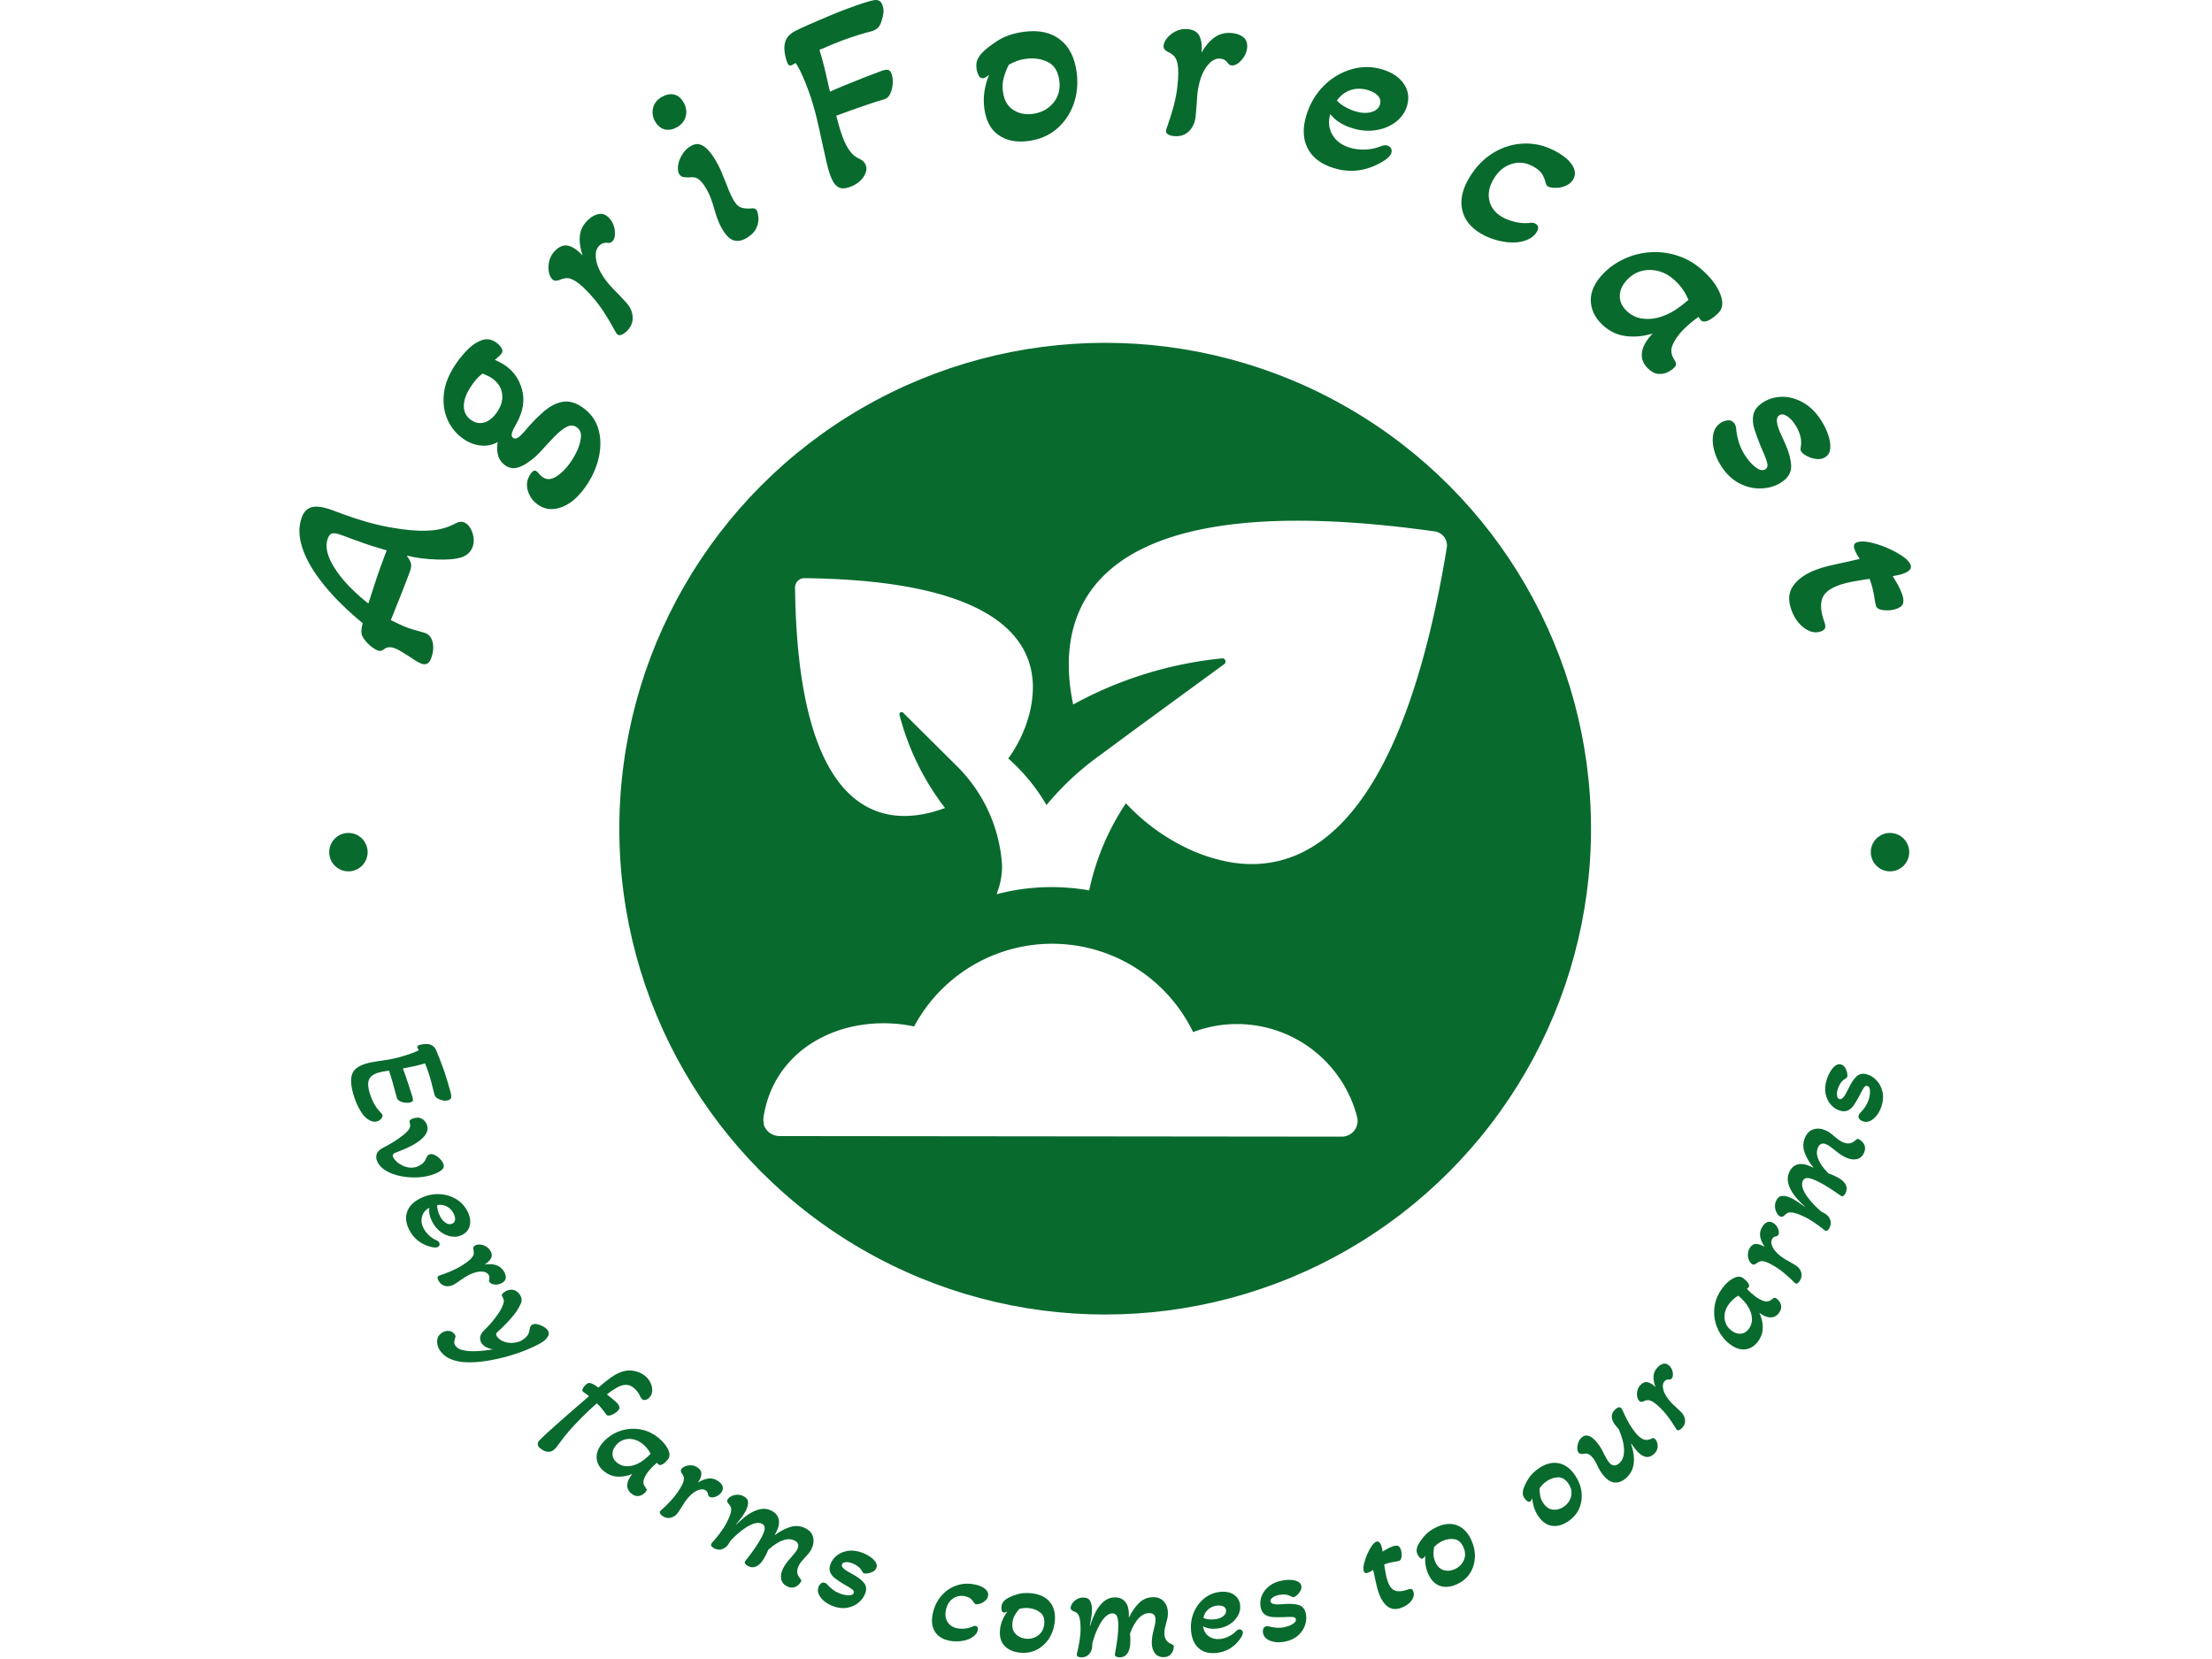 <svg xmlns="http://www.w3.org/2000/svg" version="1.1" xmlns:xlink="http://www.w3.org/1999/xlink" xmlns:svgjs="http://svgjs.dev/svgjs" width="2000" height="1500" viewBox="0 0 2000 1500"><rect width="2000" height="1500" fill="#ffffff"></rect><g transform="matrix(0.75,0,0,0.75,249.25,-0.749)"><svg viewBox="0 0 280 280" data-background-color="#ffffff" preserveAspectRatio="xMidYMid meet" height="2000" width="2000" xmlns="http://www.w3.org/2000/svg" xmlns:xlink="http://www.w3.org/1999/xlink"><g id="tight-bounds" transform="matrix(1,0,0,1,0.14,0.14)"><svg viewBox="0 0 279.72 279.72" height="279.72" width="279.72"><g><svg viewBox="0 0 279.72 279.72" height="279.72" width="279.72"><g><svg viewBox="0 0 279.72 279.72" height="279.72" width="279.72"><g id="textblocktransform"><svg viewBox="0 0 279.72 279.72" height="279.72" width="279.72" id="textblock"><g><svg viewBox="0 0 279.72 279.72" height="279.72" width="279.72"><g transform="matrix(1,0,0,1,57.447,57.447)"><svg viewBox="0 0 164.827 164.827" height="164.827" width="164.827"><g id="icon-0"><circle r="82" cx="82.413" cy="82.413" fill="#096a2e" data-fill-palette-color="accent"></circle><svg xmlns="http://www.w3.org/2000/svg" data-name="Layer 1" viewBox="1.969 6.727 96.054 86.543" x="24.724" y="24.724" height="115.379" width="115.379" class="icon-xg-0" data-fill-palette-color="quaternary" id="xg-0"><path d="M98 10.51C91.58 49.44 78.4 56.37 67.88 54.76a23.62 23.62 0 0 1-6.74-2.19 28.59 28.59 0 0 1-8.23-6.14 35 35 0 0 0-5.16 12.24c-0.43-0.08-0.86-0.15-1.3-0.2a30.35 30.35 0 0 0-3.93-0.26 29.92 29.92 0 0 0-7.77 1c0.07-0.2 0.13-0.41 0.2-0.61A10 10 0 0 0 35.5 55a21.52 21.52 0 0 0-6.42-13.87L21.6 33.7a0.3 0.3 0 0 0-0.51 0.21 0.32 0.32 0 0 0 0 0.08 36.35 36.35 0 0 0 6.4 13.1C20 49.9 6.82 49.94 6.42 16.11h0a1.31 1.31 0 0 1 1.32-1.31C34 15.1 39.84 23.07 39.84 30.14a15.68 15.68 0 0 1-0.76 4.65 18.8 18.8 0 0 1-2.7 5.35 26.41 26.41 0 0 1 5.37 6.54 39.67 39.67 0 0 1 6.46-6.22l6.2-4.58h0l12.31-9a0.45 0.45 0 0 0-0.19-0.81h-0.12A54.72 54.72 0 0 0 45.5 32.55C43 20.69 45.94 1.14 96.36 8.24h0A2 2 0 0 1 98 10.51Zm-96 81A2.34 2.34 0 0 0 4.3 93.19l78.93 0.08h0a2.22 2.22 0 0 0 2.17-2.75A17.43 17.43 0 0 0 70.8 77.6a17.63 17.63 0 0 0-2.28-0.15 17.36 17.36 0 0 0-6.17 1.13 22 22 0 0 0-39.2-0.79c-0.48-0.1-1-0.2-1.45-0.26a21.82 21.82 0 0 0-2.84-0.19C10.58 77.34 3.3 82.17 2 90.48A2.36 2.36 0 0 0 2.06 91.51Z" fill="#ffffff" data-fill-palette-color="quaternary"></path></svg></g></svg></g><g id="text-0"><path d="M33.094 92.315v0c-0.311 0.84-0.933 1.422-1.868 1.744-0.939 0.314-2.34 0.439-4.204 0.374v0c-0.915-0.03-1.792-0.101-2.632-0.213-0.842-0.106-1.646-0.256-2.412-0.451v0c0.411 0.556 0.652 1.009 0.721 1.358 0.076 0.351 0.012 0.802-0.191 1.35v0c-0.492 1.331-1.035 2.739-1.628 4.225-0.6 1.483-1.129 2.804-1.587 3.964v0c0.472 0.233 0.953 0.463 1.443 0.687 0.487 0.232 0.977 0.438 1.468 0.62v0c0.433 0.16 0.874 0.298 1.324 0.412 0.454 0.124 0.889 0.248 1.305 0.373v0c0.794 0.198 1.296 0.725 1.509 1.583 0.208 0.848 0.126 1.776-0.248 2.784v0c-0.323 0.872-0.865 1.168-1.627 0.886v0c-0.459-0.17-1.108-0.549-1.948-1.139v0c-0.577-0.367-1.072-0.676-1.487-0.925-0.421-0.251-0.768-0.427-1.04-0.527v0c-0.763-0.282-1.366-0.24-1.809 0.124v0c-0.354 0.302-0.709 0.388-1.064 0.257v0c-0.33-0.122-0.696-0.342-1.1-0.661-0.41-0.321-0.767-0.677-1.071-1.068-0.303-0.391-0.495-0.727-0.575-1.006v0c-0.041-0.228-0.051-0.497-0.033-0.805 0.016-0.302 0.087-0.662 0.212-1.079v0c-2.658-2.188-4.851-4.354-6.578-6.498-1.729-2.138-2.924-4.181-3.584-6.13-0.656-1.94-0.698-3.685-0.125-5.236v0c0.354-0.956 0.93-1.533 1.73-1.729 0.802-0.203 1.95-0.028 3.443 0.524v0l1.842 0.681c2.753 1.018 5.361 1.751 7.825 2.199 2.464 0.448 4.528 0.638 6.191 0.571v0c1.745-0.031 3.302-0.399 4.673-1.104v0c0.397-0.22 0.717-0.348 0.957-0.385 0.247-0.033 0.481-0.009 0.701 0.072v0c0.407 0.151 0.756 0.459 1.046 0.927 0.292 0.461 0.484 0.987 0.573 1.578 0.09 0.592 0.039 1.146-0.152 1.663zM15.503 101.865v0c0.434-1.353 0.818-2.54 1.152-3.563 0.334-1.022 0.626-1.873 0.877-2.552v0l1.058-2.859c-0.782-0.23-1.604-0.479-2.468-0.747-0.854-0.272-1.747-0.58-2.677-0.924v0l-2.366-0.875c-0.788-0.292-1.344-0.398-1.667-0.319-0.325 0.085-0.579 0.374-0.76 0.865v0c-0.492 1.331-0.112 2.985 1.14 4.961 1.244 1.98 3.147 3.985 5.711 6.013z" fill="#096a2e" data-fill-palette-color="primary"></path><path d="M52.162 82.144v0c-1.25 1.783-2.612 2.94-4.087 3.471-1.465 0.53-2.782 0.385-3.949-0.433v0c-0.858-0.601-1.431-1.403-1.721-2.406-0.284-0.999-0.118-1.938 0.498-2.818v0c0.348-0.496 0.663-0.646 0.946-0.448v0c0.169 0.119 0.337 0.282 0.501 0.49 0.175 0.207 0.369 0.385 0.584 0.536v0c0.666 0.467 1.426 0.432 2.282-0.104 0.855-0.536 1.657-1.337 2.405-2.404v0c0.467-0.666 0.871-1.392 1.212-2.18 0.336-0.791 0.521-1.524 0.556-2.197 0.025-0.672-0.21-1.182-0.707-1.531v0c-0.547-0.384-1.145-0.395-1.794-0.033-0.643 0.365-1.322 0.92-2.037 1.664-0.711 0.738-1.425 1.504-2.142 2.298-0.716 0.794-1.408 1.415-2.076 1.864v0c-0.815 0.598-1.544 0.954-2.187 1.067-0.647 0.119-1.269-0.032-1.867-0.451v0c-1.117-0.783-1.534-2.085-1.251-3.905v0c-0.95 0.503-1.931 0.691-2.943 0.562-1.01-0.119-1.97-0.497-2.878-1.134v0c-1.162-0.815-2.04-1.885-2.634-3.21-0.598-1.32-0.803-2.809-0.615-4.47 0.188-1.66 0.915-3.393 2.18-5.199v0c0.566-0.807 1.215-1.571 1.949-2.294 0.743-0.724 1.519-1.219 2.328-1.485 0.803-0.27 1.597-0.13 2.381 0.42v0c0.288 0.202 0.562 0.482 0.824 0.842 0.261 0.36 0.275 0.706 0.041 1.039v0c-0.103 0.147-0.268 0.317-0.496 0.51-0.223 0.197-0.426 0.374-0.612 0.531v0c0.278 0.119 0.57 0.261 0.876 0.424 0.315 0.162 0.625 0.35 0.93 0.564v0c1.405 0.985 2.337 2.349 2.798 4.094 0.464 1.739 0.16 3.6-0.911 5.584v0c-0.416 0.701-0.683 1.25-0.801 1.647-0.124 0.393-0.053 0.682 0.212 0.868v0c0.237 0.166 0.51 0.143 0.819-0.07 0.309-0.213 0.644-0.529 1.005-0.948v0c1.135-1.367 2.238-2.508 3.309-3.424 1.065-0.919 2.133-1.471 3.204-1.654 1.075-0.189 2.193 0.124 3.355 0.939v0c1.354 0.949 2.246 2.168 2.676 3.655 0.43 1.488 0.451 3.089 0.065 4.804-0.386 1.715-1.129 3.357-2.228 4.925zM37.176 69.62v0c0.767-1.095 1.067-2.159 0.9-3.193-0.157-1.036-0.713-1.888-1.666-2.557v0c-0.26-0.182-0.542-0.342-0.849-0.481-0.308-0.149-0.573-0.263-0.795-0.343v0c-0.383 0.295-0.72 0.606-1.008 0.934-0.283 0.332-0.541 0.664-0.774 0.997v0c-0.886 1.264-1.341 2.417-1.366 3.461-0.024 1.043 0.381 1.857 1.216 2.442v0c0.733 0.514 1.485 0.654 2.255 0.42 0.774-0.24 1.47-0.8 2.087-1.68z" fill="#096a2e" data-fill-palette-color="primary"></path><path d="M59.034 55.978v0c-0.346 0.316-0.674 0.508-0.984 0.577-0.31 0.069-0.56-0.067-0.75-0.407v0c-0.607-1.135-1.263-2.252-1.969-3.353-0.71-1.105-1.467-2.098-2.271-2.978v0c-1.036-1.135-1.864-1.899-2.485-2.294-0.616-0.399-1.136-0.591-1.561-0.576-0.42 0.01-0.849 0.117-1.287 0.322v0c-0.213 0.073-0.427 0.11-0.642 0.11-0.215 0-0.41-0.097-0.587-0.29v0c-0.274-0.3-0.461-0.74-0.561-1.321-0.091-0.58-0.045-1.199 0.136-1.859 0.181-0.66 0.552-1.245 1.111-1.756v0c0.728-0.664 1.466-0.877 2.217-0.638 0.75 0.239 1.499 0.768 2.246 1.588v0c-0.403-1.208-0.55-2.325-0.44-3.349 0.11-1.024 0.593-1.926 1.448-2.707v0c0.58-0.53 1.182-0.841 1.806-0.934 0.619-0.099 1.193 0.142 1.722 0.722v0c0.53 0.58 0.836 1.294 0.92 2.142 0.083 0.848-0.068 1.448-0.456 1.8v0c-0.061 0.056-0.146 0.11-0.256 0.164-0.105 0.059-0.23 0.075-0.375 0.049v0c-0.586-0.09-1.083 0.051-1.49 0.422v0c-0.626 0.571-0.801 1.478-0.526 2.72 0.27 1.246 1.04 2.605 2.309 4.077v0c0.513 0.521 1.027 1.054 1.543 1.599 0.521 0.55 0.898 0.953 1.131 1.208v0c0.725 0.794 1.103 1.647 1.134 2.561 0.026 0.918-0.334 1.719-1.083 2.401z" fill="#096a2e" data-fill-palette-color="primary"></path><path d="M67.663 21.438v0c-0.704 0.408-1.388 0.549-2.053 0.421-0.663-0.137-1.218-0.562-1.665-1.275v0c-0.452-0.774-0.585-1.556-0.398-2.348 0.19-0.786 0.675-1.407 1.455-1.863v0c0.731-0.417 1.423-0.558 2.076-0.423 0.648 0.139 1.185 0.574 1.612 1.307v0c0.438 0.75 0.573 1.511 0.406 2.283-0.167 0.771-0.645 1.404-1.433 1.898zM79.421 40.121v0c-0.736 0.461-1.44 0.622-2.113 0.483-0.671-0.149-1.313-0.714-1.928-1.695v0c-0.355-0.566-0.647-1.156-0.876-1.768-0.235-0.609-0.438-1.218-0.608-1.827v0c-0.171-0.649-0.378-1.292-0.622-1.927-0.244-0.636-0.565-1.272-0.964-1.908v0c-0.278-0.444-0.605-0.829-0.98-1.155-0.379-0.332-0.84-0.465-1.385-0.4v0c-0.421 0.028-0.807 0.022-1.158-0.018-0.347-0.035-0.614-0.201-0.801-0.499v0c-0.216-0.344-0.289-0.811-0.218-1.4 0.072-0.598 0.286-1.204 0.642-1.817 0.346-0.615 0.802-1.1 1.368-1.455v0c0.613-0.384 1.163-0.505 1.651-0.364 0.481 0.145 0.925 0.432 1.332 0.861 0.407 0.428 0.773 0.902 1.098 1.422v0c0.494 0.788 0.914 1.594 1.26 2.418 0.349 0.83 0.662 1.602 0.938 2.315v0c0.193 0.529 0.391 1.007 0.593 1.433 0.193 0.424 0.397 0.808 0.613 1.153v0c0.384 0.613 0.822 0.981 1.314 1.104 0.486 0.126 1.084 0.154 1.795 0.082v0c0.299-0.016 0.525 0.098 0.679 0.343v0c0.124 0.199 0.219 0.57 0.284 1.115 0.061 0.539-0.04 1.131-0.302 1.775-0.263 0.644-0.8 1.221-1.612 1.729z" fill="#096a2e" data-fill-palette-color="primary"></path><path d="M96.688 31.598v0c-0.324 0.118-0.677 0.184-1.061 0.199-0.383 0.015-0.766-0.139-1.147-0.462-0.375-0.325-0.717-0.912-1.026-1.76v0c-0.198-0.544-0.407-1.278-0.626-2.203-0.213-0.927-0.48-2.135-0.803-3.623v0c-0.192-0.949-0.475-2.21-0.849-3.782-0.37-1.581-0.859-3.203-1.465-4.868v0c-0.269-0.738-0.584-1.514-0.946-2.328-0.354-0.81-0.735-1.525-1.145-2.145v0c-0.302 0.198-0.534 0.326-0.695 0.385v0c-0.168 0.061-0.308 0.061-0.419-0.002-0.12-0.066-0.229-0.236-0.328-0.507v0c-0.2-0.55-0.34-1.126-0.42-1.728-0.08-0.602-0.053-1.143 0.08-1.624v0c0.133-0.481 0.354-0.87 0.664-1.166 0.308-0.303 0.656-0.554 1.045-0.754v0c0.656-0.334 1.496-0.724 2.521-1.171 1.023-0.453 2.104-0.917 3.244-1.391 1.138-0.48 2.182-0.894 3.134-1.24v0c1.282-0.467 2.235-0.799 2.86-0.997 0.627-0.192 1.115-0.322 1.464-0.391v0c0.746-0.147 1.238 0.107 1.475 0.761v0c0.17 0.466 0.234 0.916 0.194 1.348-0.049 0.429-0.141 0.84-0.276 1.234v0c-0.14 0.542-0.348 0.966-0.626 1.272-0.273 0.297-0.691 0.519-1.253 0.666v0c-0.487 0.111-1.139 0.294-1.957 0.547-0.826 0.249-1.757 0.563-2.792 0.94v0c-0.434 0.158-1.001 0.383-1.701 0.675-0.696 0.283-1.43 0.594-2.201 0.933v0c0.307 0.944 0.608 2.033 0.904 3.268 0.295 1.234 0.586 2.496 0.872 3.785v0c0.717-0.327 1.586-0.699 2.608-1.115 1.022-0.416 2.07-0.838 3.146-1.267 1.085-0.424 2.051-0.791 2.9-1.1v0c0.486-0.177 0.861-0.244 1.125-0.201 0.265 0.043 0.472 0.268 0.62 0.676v0c0.17 0.466 0.235 1.007 0.195 1.623-0.04 0.616-0.175 1.182-0.404 1.698-0.23 0.516-0.554 0.836-0.971 0.959v0c-0.701 0.189-1.678 0.497-2.93 0.924-1.246 0.424-2.552 0.885-3.918 1.383v0l-1.311 0.477c0.167 0.621 0.335 1.231 0.502 1.83 0.176 0.603 0.353 1.151 0.532 1.643v0c0.347 0.952 0.749 1.755 1.207 2.409 0.449 0.65 1.04 1.135 1.773 1.455v0c0.486 0.226 0.813 0.573 0.983 1.039v0c0.217 0.596 0.075 1.263-0.425 2.003-0.507 0.742-1.291 1.306-2.353 1.693z" fill="#096a2e" data-fill-palette-color="primary"></path><path d="M126.861 23.804v0c-1.988 0.259-3.65-0.073-4.987-0.996-1.336-0.923-2.142-2.437-2.417-4.541v0c-0.127-0.977-0.115-1.944 0.038-2.903 0.153-0.958 0.409-1.87 0.769-2.737v0c-0.426 0.354-0.752 0.546-0.978 0.576v0c-0.348 0.045-0.613-0.118-0.793-0.491-0.181-0.372-0.295-0.747-0.345-1.122v0c-0.086-0.663-0.018-1.207 0.204-1.632 0.222-0.425 0.451-0.754 0.685-0.985v0c0.54-0.599 1.416-1.29 2.627-2.073 1.217-0.791 2.731-1.305 4.541-1.541v0c2.473-0.323 4.486 0.116 6.039 1.317 1.546 1.202 2.482 3.043 2.806 5.523v0c0.251 1.927 0.076 3.728-0.525 5.404-0.602 1.67-1.557 3.059-2.864 4.168-1.301 1.108-2.901 1.786-4.8 2.033zM127.618 19.224v0c1.442-0.188 2.598-0.801 3.47-1.839 0.88-1.032 1.222-2.296 1.027-3.792v0c-0.203-1.558-0.854-2.602-1.951-3.133-1.091-0.532-2.299-0.711-3.624-0.538v0c-0.608 0.079-1.147 0.209-1.617 0.388-0.477 0.18-0.919 0.384-1.328 0.611v0c-0.327 0.633-0.601 1.329-0.822 2.087-0.228 0.759-0.285 1.573-0.171 2.441v0c0.187 1.435 0.763 2.464 1.727 3.089 0.956 0.619 2.053 0.847 3.289 0.686z" fill="#096a2e" data-fill-palette-color="primary"></path><path d="M151.472 22.972v0c-0.466-0.047-0.829-0.162-1.087-0.347-0.258-0.185-0.324-0.462-0.197-0.83v0c0.439-1.209 0.833-2.444 1.18-3.704 0.348-1.267 0.582-2.493 0.701-3.68v0c0.153-1.529 0.169-2.656 0.047-3.381-0.114-0.725-0.319-1.24-0.614-1.547-0.288-0.306-0.654-0.554-1.099-0.743v0c-0.197-0.11-0.367-0.244-0.51-0.404-0.143-0.16-0.202-0.37-0.176-0.631v0c0.04-0.404 0.243-0.838 0.608-1.3 0.371-0.455 0.862-0.835 1.474-1.14 0.612-0.306 1.295-0.421 2.05-0.346v0c0.98 0.098 1.632 0.506 1.955 1.224 0.323 0.718 0.429 1.629 0.318 2.733v0c0.63-1.107 1.363-1.962 2.199-2.564 0.836-0.602 1.829-0.845 2.981-0.73v0c0.782 0.078 1.415 0.318 1.902 0.72 0.487 0.395 0.691 0.983 0.613 1.764v0c-0.078 0.782-0.405 1.486-0.98 2.115-0.575 0.628-1.123 0.916-1.645 0.863v0c-0.082-0.008-0.18-0.035-0.293-0.081-0.114-0.039-0.209-0.121-0.287-0.247v0c-0.324-0.496-0.761-0.772-1.309-0.826v0c-0.843-0.084-1.635 0.39-2.375 1.424-0.747 1.033-1.245 2.514-1.494 4.441v0c-0.045 0.729-0.098 1.468-0.159 2.217-0.062 0.755-0.11 1.305-0.144 1.648v0c-0.107 1.069-0.49 1.921-1.149 2.554-0.666 0.633-1.502 0.899-2.51 0.798z" fill="#096a2e" data-fill-palette-color="primary"></path><path d="M178.395 28.355v0c-2.106-0.653-3.561-1.764-4.366-3.333-0.803-1.576-0.87-3.443-0.201-5.602v0c0.61-1.968 1.595-3.624 2.957-4.969 1.353-1.341 2.908-2.262 4.665-2.764 1.752-0.51 3.5-0.495 5.245 0.046v0c1.665 0.516 2.87 1.34 3.615 2.472 0.741 1.124 0.901 2.364 0.481 3.72v0c-0.334 1.079-0.977 1.977-1.926 2.692-0.948 0.709-2.062 1.161-3.342 1.356-1.273 0.197-2.587 0.086-3.943-0.335v0c-1.665-0.516-2.908-1.312-3.728-2.388v0c-0.369 1.285-0.253 2.446 0.349 3.483 0.608 1.04 1.577 1.765 2.906 2.178v0c0.803 0.249 1.674 0.36 2.613 0.333 0.934-0.035 1.785-0.208 2.551-0.518v0c0.49-0.209 0.9-0.262 1.229-0.16v0c0.283 0.088 0.486 0.248 0.609 0.48 0.121 0.239 0.138 0.497 0.052 0.774v0c-0.188 0.605-0.963 1.245-2.326 1.919v0c-2.406 1.202-4.886 1.407-7.44 0.616zM182.055 18.778v0c0.994 0.308 1.887 0.358 2.681 0.149 0.802-0.213 1.301-0.636 1.496-1.268v0c0.165-0.533 0.069-1.014-0.289-1.442-0.351-0.426-0.915-0.76-1.691-1v0c-1.027-0.318-2.005-0.326-2.936-0.023-0.931 0.303-1.711 0.891-2.343 1.763v0c0.311 0.37 0.748 0.719 1.311 1.044 0.569 0.328 1.16 0.587 1.771 0.777z" fill="#096a2e" data-fill-palette-color="primary"></path><path d="M203.297 39.438v0c-1.754-1.027-2.812-2.362-3.175-4.005-0.369-1.646 0.003-3.42 1.117-5.322v0c1.101-1.879 2.486-3.323 4.156-4.333 1.67-1.01 3.455-1.529 5.356-1.557 1.901-0.028 3.74 0.478 5.518 1.52v0c1.201 0.704 2.035 1.46 2.503 2.269 0.465 0.815 0.491 1.574 0.081 2.275v0c-0.366 0.624-1.025 1.061-1.977 1.309v0c-0.358 0.094-0.774 0.129-1.248 0.107-0.471-0.028-0.807-0.101-1.009-0.22v0c-0.226-0.132-0.363-0.328-0.411-0.587v0c-0.086-0.426-0.258-0.882-0.516-1.369-0.252-0.483-0.741-0.937-1.466-1.362v0c-1.231-0.721-2.478-0.889-3.741-0.503-1.27 0.382-2.302 1.251-3.096 2.606v0c-0.717 1.225-0.947 2.42-0.688 3.586 0.263 1.16 0.971 2.078 2.124 2.754v0c0.6 0.352 1.32 0.63 2.159 0.833 0.835 0.21 1.648 0.275 2.438 0.194v0c0.42-0.089 0.781-0.045 1.084 0.133v0c0.499 0.293 0.566 0.751 0.2 1.375v0c-0.484 0.826-1.36 1.375-2.629 1.646v0c-0.968 0.207-2.075 0.19-3.322-0.054-1.253-0.247-2.405-0.679-3.458-1.295z" fill="#096a2e" data-fill-palette-color="primary"></path><path d="M223.704 54.74v0c-1.248-1.207-1.876-2.57-1.883-4.09-0.006-1.52 0.697-3.011 2.109-4.473v0c1.01-1.045 2.217-1.887 3.619-2.524 1.407-0.643 2.899-1.007 4.476-1.093 1.582-0.09 3.157 0.139 4.726 0.687 1.569 0.548 3.032 1.478 4.389 2.791v0c1.253 1.211 2.118 2.459 2.593 3.741 0.47 1.288 0.353 2.296-0.35 3.025v0c-0.182 0.188-0.439 0.414-0.771 0.678-0.337 0.259-0.628 0.452-0.874 0.578v0c-0.222 0.111-0.455 0.178-0.698 0.202-0.248 0.029-0.466-0.048-0.655-0.23v0c-0.084-0.081-0.212-0.267-0.382-0.556v0c-0.501 0.359-0.977 0.728-1.428 1.106-0.442 0.378-0.864 0.775-1.267 1.191v0c-0.766 0.793-1.33 1.614-1.69 2.462-0.351 0.849-0.242 1.688 0.328 2.516v0c0.145 0.227 0.234 0.437 0.267 0.632 0.037 0.189-0.076 0.42-0.339 0.692v0c-0.225 0.233-0.565 0.47-1.019 0.712-0.459 0.247-0.988 0.353-1.588 0.32-0.595-0.029-1.195-0.335-1.799-0.92v0c-0.813-0.785-1.15-1.691-1.011-2.716 0.139-1.016 0.742-2.076 1.81-3.181v0c-1.556 0.48-3.079 0.623-4.568 0.428-1.494-0.189-2.826-0.848-3.995-1.978zM227.853 52.455v0c0.837 0.809 1.827 1.258 2.968 1.345 1.142 0.097 2.272-0.08 3.39-0.533v0c0.716-0.275 1.424-0.65 2.122-1.125 0.698-0.475 1.352-0.983 1.962-1.524v0c-0.194-0.513-0.471-1.044-0.831-1.594-0.355-0.545-0.783-1.059-1.284-1.542v0c-1.273-1.231-2.687-1.869-4.242-1.916-1.545-0.047-2.864 0.495-3.956 1.624v0c-0.804 0.832-1.225 1.724-1.263 2.675-0.037 0.961 0.341 1.824 1.134 2.59z" fill="#096a2e" data-fill-palette-color="primary"></path><path d="M243.797 78.611v0c-0.577-0.907-0.979-1.839-1.205-2.798-0.228-0.949-0.256-1.826-0.082-2.631 0.177-0.799 0.609-1.417 1.294-1.853v0c0.372-0.237 0.78-0.366 1.224-0.387 0.446-0.031 0.802 0.163 1.069 0.581v0c0.141 0.221 0.228 0.492 0.261 0.814v0c0.037 0.597 0.169 1.305 0.396 2.125 0.233 0.815 0.59 1.601 1.072 2.356v0c0.548 0.86 1.154 1.544 1.82 2.051 0.662 0.501 1.214 0.611 1.656 0.33v0c0.343-0.218 0.428-0.624 0.255-1.216-0.173-0.592-0.548-1.534-1.125-2.825v0c-0.369-0.9-0.695-1.791-0.978-2.672-0.293-0.883-0.356-1.721-0.191-2.513 0.172-0.795 0.722-1.489 1.652-2.081v0c0.907-0.577 1.941-0.884 3.102-0.921 1.161-0.037 2.343 0.268 3.547 0.915 1.204 0.647 2.265 1.691 3.182 3.132v0c0.485 0.761 0.866 1.552 1.143 2.372 0.283 0.816 0.401 1.566 0.354 2.25-0.047 0.683-0.326 1.188-0.838 1.513v0c-0.442 0.281-0.942 0.387-1.5 0.318-0.568-0.071-1.096-0.233-1.584-0.486-0.491-0.259-0.822-0.522-0.992-0.79v0c-0.126-0.198-0.137-0.517-0.035-0.958v0c0.076-0.637 0.022-1.248-0.162-1.832-0.188-0.591-0.438-1.13-0.748-1.619v0c-0.466-0.732-0.954-1.255-1.464-1.567-0.509-0.313-0.936-0.36-1.278-0.142v0c-0.32 0.203-0.455 0.555-0.407 1.055 0.043 0.504 0.2 1.065 0.472 1.684 0.278 0.616 0.543 1.206 0.797 1.772v0c0.705 1.544 1.084 2.883 1.137 4.017 0.053 1.135-0.523 2.085-1.726 2.851v0c-0.93 0.592-2.021 0.919-3.272 0.98-1.255 0.056-2.491-0.224-3.706-0.837-1.22-0.62-2.266-1.616-3.14-2.988z" fill="#096a2e" data-fill-palette-color="primary"></path><path d="M255.689 102.973v0c-0.612-1.662-0.497-3.055 0.345-4.18 0.833-1.129 2.122-2.014 3.868-2.657v0c0.627-0.231 1.253-0.425 1.878-0.581 0.621-0.148 1.248-0.29 1.88-0.428v0c0.63-0.144 1.245-0.278 1.845-0.403 0.606-0.128 1.178-0.261 1.714-0.4v0c-0.38-0.514-0.675-1.055-0.884-1.624v0c-0.221-0.601-0.086-0.992 0.405-1.173v0c0.517-0.19 1.237-0.191 2.158-0.001 0.921 0.19 1.878 0.495 2.87 0.915 0.985 0.423 1.859 0.891 2.62 1.403 0.759 0.506 1.229 1.005 1.41 1.497v0c0.221 0.601-0.185 1.092-1.22 1.473v0c-0.272 0.1-0.558 0.18-0.859 0.239-0.299 0.066-0.61 0.129-0.933 0.189v0c0.3 0.477 0.59 0.965 0.869 1.464 0.273 0.502 0.5 0.998 0.681 1.49v0c0.231 0.627 0.301 1.148 0.211 1.563-0.094 0.424-0.454 0.751-1.081 0.981v0c-0.653 0.24-1.363 0.326-2.131 0.256-0.77-0.076-1.225-0.305-1.365-0.687v0c-0.029-0.078-0.066-0.218-0.111-0.422-0.043-0.197-0.087-0.445-0.131-0.745v0c-0.051-0.378-0.135-0.857-0.253-1.437-0.116-0.574-0.314-1.243-0.595-2.006v0c-0.916 0.124-1.844 0.275-2.785 0.453-0.943 0.171-1.767 0.386-2.472 0.645v0c-1.584 0.583-2.514 1.377-2.79 2.382-0.285 1.001-0.153 2.248 0.396 3.741v0c0.171 0.466 0.218 0.823 0.141 1.071-0.08 0.242-0.31 0.434-0.691 0.574v0c-0.899 0.331-1.832 0.149-2.8-0.544-0.967-0.694-1.698-1.71-2.19-3.048z" fill="#096a2e" data-fill-palette-color="primary"></path><path d="M8.896 143.823c0-1.791 1.452-3.243 3.242-3.243 1.791 0 3.243 1.452 3.243 3.243 0 1.791-1.452 3.243-3.243 3.242-1.791 0-3.243-1.452-3.242-3.242z" fill="#096a2e" data-fill-palette-color="primary"></path><path d="M269.079 143.823c0-1.791 1.452-3.243 3.243-3.243 1.791 0 3.243 1.452 3.243 3.243 0 1.791-1.452 3.243-3.243 3.242-1.791 0-3.243-1.452-3.243-3.242z" fill="#096a2e" data-fill-palette-color="primary"></path></g><g id="text-1"><path d="M13.015 184.841v0c-0.447-1.463-0.543-2.615-0.288-3.456 0.254-0.841 1.027-1.459 2.319-1.854v0c0.264-0.081 0.585-0.161 0.964-0.24 0.381-0.073 0.847-0.151 1.398-0.233v0c0.789-0.104 1.49-0.217 2.101-0.339 0.611-0.122 1.273-0.291 1.984-0.509v0c0.461-0.141 0.903-0.287 1.326-0.437 0.42-0.157 0.816-0.325 1.186-0.503v0c-0.117-0.217-0.187-0.364-0.211-0.444v0c-0.038-0.125-0.038-0.219 0.001-0.281 0.039-0.062 0.137-0.117 0.295-0.165v0c0.323-0.099 0.655-0.157 0.995-0.175 0.334-0.016 0.624 0.015 0.87 0.091v0c0.45 0.151 0.785 0.484 1.008 1v0c0.173 0.401 0.376 0.901 0.609 1.499 0.231 0.592 0.458 1.204 0.68 1.835 0.215 0.633 0.4 1.203 0.555 1.711v0c0.433 1.417 0.66 2.266 0.681 2.547v0c0.061 0.413-0.092 0.677-0.461 0.79v0c-0.468 0.143-0.942 0.111-1.423-0.095v0c-0.281-0.094-0.497-0.212-0.649-0.353-0.151-0.141-0.266-0.365-0.346-0.673v0c-0.161-0.693-0.313-1.295-0.454-1.806-0.135-0.513-0.234-0.872-0.297-1.076v0c-0.109-0.356-0.23-0.719-0.364-1.088-0.128-0.372-0.267-0.743-0.417-1.116v0c-0.534 0.163-1.117 0.316-1.751 0.459-0.627 0.141-1.292 0.276-1.994 0.404v0c0.262 0.691 0.539 1.482 0.832 2.372 0.298 0.881 0.553 1.668 0.765 2.36v0c0.095 0.31 0.127 0.534 0.097 0.673-0.025 0.13-0.169 0.235-0.433 0.316v0c-0.244 0.074-0.537 0.092-0.881 0.052-0.335-0.035-0.644-0.127-0.928-0.278v0c-0.12-0.064-0.224-0.144-0.311-0.24-0.085-0.089-0.149-0.228-0.192-0.417v0c-0.168-0.669-0.375-1.427-0.619-2.274-0.236-0.843-0.46-1.578-0.674-2.205v0c-0.374 0.049-0.711 0.102-1.01 0.158-0.3 0.056-0.565 0.119-0.796 0.189v0c-0.85 0.26-1.377 0.658-1.58 1.196-0.212 0.533-0.167 1.294 0.135 2.282v0c0.183 0.6 0.416 1.162 0.699 1.688 0.277 0.528 0.649 1.041 1.119 1.539v0c0.192 0.179 0.304 0.322 0.336 0.427v0c0.052 0.171-0.015 0.376-0.202 0.613-0.189 0.231-0.422 0.388-0.699 0.472v0c-0.343 0.105-0.7 0.077-1.073-0.082-0.382-0.164-0.745-0.421-1.089-0.77v0c-0.358-0.417-0.697-0.936-1.017-1.559-0.313-0.625-0.579-1.293-0.796-2.005z" fill="#096a2e" data-fill-palette-color="primary"></path><path d="M16.972 195.946v0c-0.167-0.401-0.186-0.796-0.056-1.185 0.12-0.393 0.505-0.759 1.156-1.097v0c0.489-0.241 1.02-0.536 1.59-0.885 0.571-0.349 1.098-0.714 1.582-1.094 0.486-0.374 0.849-0.722 1.088-1.046v0c0.114-0.174 0.186-0.342 0.215-0.504 0.03-0.162 0.009-0.373-0.062-0.634v0c-0.056-0.171-0.051-0.303 0.014-0.398 0.063-0.101 0.189-0.191 0.38-0.27v0c0.611-0.254 1.133-0.273 1.565-0.058 0.424 0.212 0.726 0.534 0.906 0.967v0c0.185 0.445 0.197 0.877 0.035 1.295-0.168 0.421-0.458 0.81-0.869 1.167-0.402 0.361-0.875 0.696-1.418 1.004-0.546 0.302-1.109 0.573-1.687 0.814v0c-0.242 0.101-0.494 0.202-0.758 0.304-0.263 0.102-0.484 0.19-0.663 0.264v0c-0.159 0.066-0.27 0.15-0.332 0.25-0.06 0.107-0.05 0.256 0.029 0.447v0c0.101 0.242 0.286 0.489 0.555 0.743 0.27 0.254 0.602 0.477 0.996 0.672 0.394 0.194 0.814 0.315 1.258 0.361 0.454 0.05 0.903-0.017 1.349-0.203v0c0.248-0.103 0.498-0.256 0.75-0.457 0.246-0.199 0.43-0.429 0.552-0.689v0c0.117-0.258 0.212-0.45 0.286-0.578 0.08-0.13 0.193-0.226 0.34-0.287v0c0.267-0.111 0.564-0.089 0.889 0.067 0.33 0.146 0.631 0.361 0.906 0.642 0.271 0.275 0.46 0.54 0.565 0.794v0c0.18 0.433 0.117 0.783-0.189 1.053-0.315 0.265-0.686 0.487-1.112 0.664v0c-0.821 0.341-1.737 0.551-2.749 0.628-1.015 0.071-2.016 0.014-3.004-0.172-0.979-0.182-1.838-0.489-2.577-0.92-0.742-0.438-1.251-0.991-1.53-1.659z" fill="#096a2e" data-fill-palette-color="primary"></path><path d="M22.425 207.612v0c-0.568-1.087-0.702-2.094-0.401-3.021 0.304-0.936 1.011-1.695 2.123-2.275v0c1.014-0.53 2.052-0.789 3.115-0.777 1.054 0.009 2.025 0.26 2.912 0.752 0.881 0.496 1.556 1.193 2.025 2.09v0c0.447 0.855 0.593 1.649 0.441 2.382-0.153 0.733-0.578 1.282-1.275 1.646v0c-0.556 0.29-1.158 0.387-1.806 0.291-0.649-0.096-1.262-0.355-1.84-0.776-0.581-0.427-1.053-0.989-1.417-1.685v0c-0.45-0.861-0.62-1.662-0.51-2.404v0c-0.653 0.357-1.065 0.856-1.235 1.497-0.173 0.65-0.081 1.317 0.276 2.001v0c0.214 0.409 0.512 0.794 0.894 1.154 0.373 0.357 0.769 0.624 1.189 0.801v0c0.276 0.112 0.459 0.254 0.548 0.425v0c0.073 0.14 0.09 0.283 0.049 0.429-0.044 0.139-0.136 0.246-0.276 0.319v0c-0.318 0.166-0.875 0.111-1.672-0.164v0c-1.408-0.477-2.455-1.372-3.14-2.685zM27.621 205.305v0c0.268 0.513 0.598 0.885 0.991 1.114 0.392 0.23 0.754 0.259 1.083 0.087v0c0.269-0.14 0.417-0.362 0.446-0.664 0.031-0.312-0.057-0.666-0.264-1.063v0c-0.278-0.531-0.659-0.919-1.144-1.163-0.479-0.247-1.014-0.325-1.604-0.235v0c-0.026 0.262 0.007 0.572 0.1 0.927 0.096 0.347 0.226 0.679 0.392 0.997z" fill="#096a2e" data-fill-palette-color="primary"></path><path d="M27.402 216.251v0c-0.137-0.215-0.211-0.413-0.221-0.594-0.006-0.176 0.091-0.299 0.291-0.37v0c0.683-0.224 1.358-0.48 2.025-0.767 0.67-0.282 1.284-0.601 1.841-0.957v0c0.714-0.457 1.211-0.836 1.493-1.139 0.275-0.299 0.428-0.564 0.459-0.797 0.031-0.233 0.013-0.479-0.055-0.737v0c-0.022-0.125-0.021-0.244 0.004-0.359 0.016-0.116 0.084-0.213 0.207-0.291v0c0.192-0.122 0.45-0.185 0.774-0.189 0.329 0.002 0.664 0.086 1.008 0.252 0.343 0.165 0.626 0.422 0.848 0.77v0c0.297 0.464 0.343 0.889 0.139 1.272-0.2 0.39-0.559 0.75-1.076 1.081v0c0.702-0.105 1.327-0.08 1.877 0.076 0.549 0.156 0.997 0.503 1.342 1.043v0c0.234 0.366 0.347 0.722 0.341 1.07-0.007 0.348-0.196 0.64-0.568 0.878v0c-0.366 0.234-0.782 0.337-1.25 0.309-0.466-0.038-0.776-0.178-0.932-0.422v0c-0.026-0.041-0.052-0.094-0.077-0.159-0.022-0.06-0.017-0.128 0.015-0.207v0c0.1-0.317 0.068-0.604-0.095-0.859v0c-0.252-0.395-0.732-0.575-1.438-0.54-0.706 0.034-1.521 0.327-2.445 0.877v0c-0.335 0.231-0.675 0.46-1.019 0.688-0.347 0.238-0.601 0.409-0.764 0.513v0c-0.505 0.323-1.009 0.449-1.512 0.379-0.503-0.071-0.907-0.344-1.212-0.821z" fill="#096a2e" data-fill-palette-color="primary"></path><path d="M27.728 228.128v0c-0.405-0.523-0.612-1.081-0.621-1.677-0.01-0.586 0.22-1.06 0.688-1.423v0c0.37-0.287 0.77-0.423 1.201-0.408 0.434 0.02 0.78 0.197 1.038 0.529v0c0.118 0.152 0.178 0.28 0.18 0.383-0.008 0.102-0.027 0.195-0.058 0.28v0c-0.089 0.234-0.14 0.466-0.154 0.695-0.018 0.224 0.061 0.45 0.239 0.679v0c0.237 0.305 0.576 0.517 1.017 0.636 0.436 0.124 0.889 0.196 1.358 0.216v0c0.408 0.032 0.957 0.025 1.645-0.021 0.688-0.046 1.437-0.138 2.245-0.276v0c-0.459-0.097-0.836-0.223-1.131-0.379-0.295-0.155-0.527-0.341-0.696-0.559v0c-0.207-0.267-0.312-0.604-0.314-1.012-0.003-0.408 0.248-0.855 0.751-1.341v0c0.39-0.363 0.795-0.796 1.217-1.298 0.427-0.506 0.816-1.021 1.168-1.547 0.357-0.53 0.612-1.037 0.767-1.523v0c0.081-0.211 0.115-0.403 0.102-0.577-0.012-0.173-0.09-0.38-0.231-0.618v0c-0.107-0.161-0.14-0.293-0.098-0.396 0.042-0.103 0.145-0.217 0.309-0.344v0c0.457-0.355 0.927-0.514 1.408-0.477 0.472 0.035 0.877 0.27 1.215 0.705v0c0.405 0.523 0.498 1.052 0.278 1.59-0.225 0.541-0.561 1.115-1.006 1.722v0c-0.178 0.243-0.427 0.545-0.748 0.907-0.321 0.362-0.675 0.737-1.062 1.125-0.389 0.398-0.771 0.76-1.146 1.086v0c-0.27 0.236-0.287 0.506-0.051 0.811v0c0.313 0.403 0.74 0.69 1.283 0.862 0.543 0.172 1.11 0.216 1.7 0.133 0.584-0.078 1.1-0.291 1.546-0.637v0c0.256-0.199 0.461-0.406 0.616-0.622 0.156-0.226 0.251-0.474 0.285-0.745v0c0.055-0.243 0.1-0.439 0.133-0.587 0.039-0.152 0.121-0.277 0.247-0.374v0c0.218-0.169 0.5-0.227 0.846-0.173 0.347 0.054 0.695 0.176 1.044 0.367 0.354 0.187 0.614 0.387 0.779 0.6v0c0.296 0.381 0.312 0.778 0.048 1.192-0.268 0.408-0.642 0.746-1.122 1.014v0c-0.658 0.388-1.481 0.783-2.47 1.184-0.994 0.405-2.074 0.772-3.24 1.101-1.176 0.328-2.36 0.584-3.551 0.767-1.192 0.183-2.304 0.257-3.335 0.22v0c-0.891-0.024-1.718-0.18-2.482-0.468-0.76-0.282-1.372-0.723-1.837-1.322z" fill="#096a2e" data-fill-palette-color="primary"></path><path d="M44.429 244.374v0c-0.225-0.213-0.34-0.432-0.346-0.656-0.011-0.219 0.127-0.469 0.412-0.749v0c0.166-0.175 0.477-0.473 0.934-0.895 0.457-0.421 1.002-0.916 1.635-1.483 0.634-0.558 1.298-1.143 1.993-1.756 0.696-0.603 1.367-1.186 2.016-1.749 0.643-0.558 1.198-1.038 1.665-1.44v0c-0.124-0.099-0.242-0.196-0.351-0.29-0.11-0.095-0.229-0.179-0.358-0.254v0c-0.144-0.089-0.245-0.162-0.305-0.219v0c-0.14-0.133-0.152-0.305-0.036-0.518 0.116-0.213 0.245-0.394 0.388-0.544v0c0.166-0.175 0.331-0.299 0.495-0.371 0.164-0.063 0.367-0.046 0.608 0.05v0c0.152 0.05 0.33 0.138 0.533 0.264 0.203 0.126 0.407 0.267 0.611 0.422v0c0.714-0.633 1.426-1.202 2.133-1.708 0.713-0.501 1.401-0.846 2.064-1.034v0c0.692-0.189 1.389-0.193 2.09-0.011 0.706 0.176 1.3 0.492 1.78 0.947v0c0.35 0.332 0.616 0.712 0.797 1.142 0.182 0.429 0.256 0.856 0.224 1.28-0.038 0.42-0.201 0.783-0.49 1.088v0c-0.209 0.22-0.434 0.348-0.678 0.383-0.243 0.036-0.434-0.013-0.574-0.146v0c-0.06-0.057-0.113-0.131-0.159-0.222-0.051-0.086-0.1-0.175-0.146-0.267v0c-0.073-0.183-0.186-0.385-0.337-0.605-0.157-0.225-0.345-0.442-0.566-0.65v0c-0.455-0.432-0.931-0.65-1.428-0.657-0.492-0.002-1.007 0.146-1.546 0.443-0.543 0.302-1.12 0.695-1.73 1.178v0c0.269 0.207 0.555 0.431 0.858 0.672 0.299 0.246 0.536 0.451 0.711 0.618v0c0.28 0.266 0.457 0.514 0.531 0.746 0.075 0.242-0.004 0.485-0.236 0.73v0c-0.142 0.15-0.338 0.301-0.588 0.454-0.244 0.158-0.495 0.266-0.752 0.327-0.252 0.055-0.448 0.017-0.588-0.116v0c-0.06-0.057-0.143-0.169-0.25-0.337v0c-0.126-0.167-0.295-0.385-0.507-0.652-0.212-0.267-0.5-0.584-0.865-0.95v0c-0.524 0.462-1.09 0.984-1.699 1.565-0.613 0.586-1.24 1.217-1.88 1.892v0c-0.702 0.74-1.284 1.398-1.746 1.976-0.457 0.582-0.825 1.065-1.103 1.447v0c-0.122 0.179-0.233 0.33-0.331 0.455-0.099 0.124-0.182 0.222-0.249 0.292v0c-0.322 0.34-0.649 0.524-0.979 0.552-0.34 0.028-0.656-0.029-0.948-0.173-0.286-0.139-0.522-0.296-0.707-0.471z" fill="#096a2e" data-fill-palette-color="primary"></path><path d="M55.26 248.301v0c-0.746-0.611-1.156-1.335-1.229-2.169-0.069-0.84 0.253-1.695 0.965-2.564v0c0.511-0.623 1.14-1.146 1.886-1.567 0.752-0.417 1.56-0.686 2.425-0.806 0.87-0.116 1.752-0.061 2.645 0.164 0.895 0.234 1.747 0.684 2.557 1.347v0c0.746 0.611 1.278 1.261 1.596 1.949 0.318 0.688 0.298 1.251-0.06 1.688v0c-0.092 0.112-0.222 0.25-0.393 0.413-0.175 0.159-0.327 0.28-0.456 0.361v0c-0.116 0.065-0.243 0.112-0.383 0.141-0.135 0.023-0.258-0.011-0.37-0.103v0c-0.048-0.039-0.126-0.134-0.234-0.285v0c-0.262 0.222-0.509 0.447-0.74 0.676-0.222 0.228-0.436 0.467-0.642 0.717v0c-0.389 0.474-0.664 0.952-0.827 1.433-0.157 0.486-0.058 0.946 0.299 1.381v0c0.09 0.118 0.15 0.23 0.18 0.334 0.025 0.1-0.031 0.233-0.166 0.399v0c-0.114 0.139-0.287 0.286-0.522 0.441-0.244 0.156-0.53 0.239-0.857 0.246-0.337 0.009-0.684-0.133-1.041-0.425v0c-0.49-0.402-0.72-0.888-0.688-1.46 0.027-0.566 0.311-1.179 0.853-1.839v0c-0.838 0.338-1.673 0.487-2.504 0.446-0.831-0.04-1.596-0.346-2.294-0.918zM57.451 246.85v0c0.501 0.411 1.067 0.616 1.699 0.617 0.632 0.001 1.248-0.148 1.85-0.448v0c0.383-0.185 0.758-0.425 1.126-0.721 0.363-0.291 0.699-0.603 1.009-0.937v0c-0.125-0.272-0.302-0.55-0.531-0.836-0.219-0.287-0.478-0.552-0.777-0.797v0c-0.762-0.625-1.572-0.914-2.429-0.868-0.857 0.046-1.561 0.404-2.111 1.076v0c-0.411 0.501-0.604 1.015-0.581 1.541 0.023 0.526 0.271 0.984 0.745 1.373z" fill="#096a2e" data-fill-palette-color="primary"></path><path d="M65.16 255.873v0c-0.211-0.143-0.357-0.296-0.438-0.459-0.075-0.159-0.035-0.311 0.12-0.455v0c0.538-0.476 1.056-0.978 1.555-1.506 0.504-0.524 0.941-1.06 1.311-1.608v0c0.475-0.702 0.781-1.248 0.919-1.637 0.134-0.383 0.17-0.688 0.107-0.914-0.064-0.226-0.178-0.444-0.343-0.655v0c-0.07-0.106-0.116-0.216-0.138-0.331-0.032-0.113-0.007-0.229 0.073-0.349v0c0.127-0.188 0.34-0.348 0.637-0.48 0.303-0.128 0.644-0.184 1.024-0.169 0.38 0.016 0.742 0.139 1.084 0.371v0c0.457 0.309 0.667 0.68 0.633 1.114-0.03 0.437-0.216 0.91-0.56 1.418v0c0.602-0.375 1.187-0.599 1.753-0.674 0.566-0.075 1.115 0.067 1.645 0.426v0c0.36 0.243 0.605 0.526 0.737 0.847 0.132 0.322 0.074 0.665-0.172 1.031v0c-0.243 0.36-0.585 0.619-1.026 0.779-0.442 0.15-0.783 0.144-1.023-0.018v0c-0.04-0.027-0.085-0.066-0.134-0.115-0.044-0.046-0.066-0.111-0.068-0.196v0c-0.034-0.331-0.177-0.581-0.428-0.751v0c-0.388-0.262-0.899-0.238-1.534 0.074-0.635 0.311-1.267 0.902-1.897 1.773v0c-0.216 0.344-0.437 0.69-0.663 1.037-0.224 0.356-0.39 0.614-0.498 0.773v0c-0.336 0.497-0.749 0.812-1.239 0.947-0.49 0.134-0.969 0.043-1.437-0.273z" fill="#096a2e" data-fill-palette-color="primary"></path><path d="M73.867 261.322v0c-0.513-0.269-0.652-0.559-0.418-0.873v0c0.482-0.533 0.94-1.09 1.377-1.67 0.442-0.577 0.817-1.159 1.123-1.745v0c0.393-0.751 0.634-1.329 0.722-1.734 0.091-0.396 0.095-0.701 0.013-0.915-0.088-0.217-0.229-0.423-0.423-0.618v0c-0.075-0.094-0.133-0.198-0.175-0.313-0.044-0.109-0.033-0.227 0.035-0.355v0c0.105-0.201 0.302-0.383 0.588-0.544 0.287-0.161 0.623-0.253 1.008-0.277 0.386-0.024 0.762 0.061 1.128 0.253v0c0.488 0.256 0.736 0.599 0.743 1.031 0.013 0.435-0.122 0.924-0.406 1.467v0c-0.185 0.354-0.431 0.735-0.738 1.141-0.303 0.401-0.584 0.759-0.844 1.076v0l0.032 0.051c0.628-0.635 1.275-1.187 1.94-1.655 0.671-0.465 1.354-0.773 2.047-0.923 0.684-0.147 1.34-0.056 1.969 0.273v0c0.641 0.336 1.034 0.818 1.179 1.446 0.139 0.625-0.012 1.359-0.453 2.201v0l-0.249 0.476c0.872-0.655 1.758-1.121 2.656-1.397 0.899-0.276 1.77-0.193 2.612 0.248v0c0.684 0.358 1.098 0.867 1.243 1.526 0.145 0.659 0.038 1.331-0.32 2.014v0c-0.141 0.269-0.304 0.514-0.49 0.735-0.192 0.218-0.386 0.432-0.581 0.641v0c-0.179 0.194-0.36 0.398-0.543 0.614-0.183 0.215-0.338 0.445-0.466 0.689v0c-0.448 0.854-0.375 1.6 0.216 2.237v0c0.075 0.094 0.131 0.181 0.167 0.262 0.029 0.078 0.01 0.18-0.057 0.308v0c-0.067 0.128-0.204 0.294-0.412 0.497-0.207 0.203-0.476 0.345-0.807 0.428-0.341 0.086-0.725 0.017-1.152-0.207v0c-0.555-0.291-0.877-0.716-0.965-1.275-0.085-0.566 0.037-1.163 0.366-1.791v0c0.163-0.311 0.362-0.623 0.596-0.937 0.24-0.31 0.486-0.601 0.737-0.873v0c0.22-0.242 0.422-0.479 0.605-0.71 0.183-0.231 0.324-0.441 0.424-0.63v0c0.179-0.342 0.228-0.635 0.146-0.88-0.085-0.239-0.262-0.429-0.53-0.57v0c-0.458-0.24-0.943-0.315-1.457-0.226-0.51 0.098-1.026 0.303-1.546 0.613-0.514 0.314-1.015 0.69-1.501 1.128v0c-0.055 0.135-0.129 0.306-0.222 0.513-0.103 0.211-0.195 0.395-0.279 0.554v0c-0.141 0.269-0.308 0.543-0.501 0.823-0.196 0.286-0.395 0.501-0.594 0.645v0c-0.26 0.214-0.544 0.349-0.854 0.405-0.309 0.056-0.65-0.014-1.022-0.209v0c-0.159-0.083-0.291-0.195-0.396-0.336-0.115-0.138-0.133-0.28-0.057-0.426v0c0.029-0.055 0.204-0.286 0.527-0.693 0.319-0.401 0.694-0.908 1.124-1.522 0.428-0.608 0.806-1.227 1.135-1.856v0c0.358-0.684 0.536-1.193 0.533-1.529 0-0.342-0.143-0.588-0.43-0.739v0c-0.354-0.185-0.771-0.213-1.251-0.083-0.483 0.136-0.979 0.37-1.488 0.702-0.509 0.332-0.995 0.704-1.459 1.114-0.458 0.414-0.86 0.81-1.206 1.189v0l-0.124 0.238c-0.278 0.531-0.653 0.891-1.126 1.079-0.472 0.188-0.955 0.153-1.449-0.106z" fill="#096a2e" data-fill-palette-color="primary"></path><path d="M93.885 271.065v0c-0.553-0.212-1.04-0.491-1.461-0.837-0.418-0.352-0.721-0.738-0.907-1.156-0.182-0.409-0.192-0.826-0.03-1.251v0c0.086-0.225 0.222-0.416 0.408-0.574 0.195-0.161 0.421-0.193 0.678-0.094v0c0.135 0.052 0.262 0.145 0.381 0.278v0c0.213 0.252 0.505 0.522 0.873 0.811 0.375 0.291 0.794 0.526 1.258 0.704v0c0.528 0.202 1.024 0.304 1.488 0.305 0.462 0.007 0.745-0.124 0.848-0.394v0c0.081-0.212-0.015-0.423-0.289-0.631-0.274-0.208-0.752-0.502-1.433-0.882v0c-0.461-0.28-0.899-0.57-1.316-0.87-0.423-0.302-0.727-0.655-0.911-1.058-0.189-0.412-0.175-0.901 0.042-1.467v0c0.215-0.56 0.576-1.041 1.085-1.443 0.506-0.396 1.131-0.651 1.876-0.764 0.751-0.111 1.57 0.004 2.458 0.345v0c0.463 0.178 0.893 0.405 1.288 0.682 0.398 0.271 0.698 0.566 0.899 0.887 0.208 0.323 0.252 0.643 0.131 0.958v0c-0.104 0.27-0.292 0.482-0.565 0.636-0.279 0.151-0.568 0.251-0.867 0.298-0.305 0.045-0.538 0.037-0.699-0.024v0c-0.122-0.047-0.235-0.186-0.338-0.418v0c-0.178-0.305-0.403-0.557-0.673-0.756-0.277-0.202-0.566-0.361-0.869-0.477v0c-0.45-0.173-0.84-0.245-1.168-0.215-0.335 0.027-0.543 0.146-0.624 0.358v0c-0.074 0.193-0.015 0.396 0.176 0.61 0.185 0.211 0.441 0.409 0.768 0.593 0.321 0.182 0.631 0.356 0.929 0.522v0c0.828 0.458 1.441 0.929 1.838 1.413 0.401 0.493 0.461 1.107 0.18 1.84v0c-0.22 0.573-0.599 1.08-1.138 1.523-0.543 0.434-1.185 0.715-1.928 0.844-0.749 0.126-1.545 0.027-2.388-0.296z" fill="#096a2e" data-fill-palette-color="primary"></path><path d="M113.458 276.89v0c-1.104-0.242-1.892-0.763-2.366-1.565-0.48-0.803-0.589-1.804-0.327-3.002v0c0.258-1.178 0.741-2.176 1.449-2.994 0.708-0.818 1.561-1.397 2.559-1.736 1-0.346 2.058-0.396 3.175-0.151v0c0.754 0.165 1.322 0.423 1.703 0.774 0.39 0.346 0.536 0.741 0.439 1.186v0c-0.085 0.39-0.361 0.732-0.827 1.025v0c-0.172 0.11-0.383 0.202-0.632 0.274-0.254 0.064-0.445 0.083-0.572 0.055v0c-0.141-0.031-0.247-0.111-0.318-0.239v0c-0.117-0.209-0.286-0.419-0.508-0.629-0.214-0.216-0.549-0.374-1.007-0.475v0c-0.767-0.168-1.455-0.04-2.063 0.385-0.599 0.419-0.992 1.052-1.177 1.9v0c-0.169 0.774-0.087 1.444 0.247 2.012 0.341 0.568 0.872 0.931 1.592 1.089v0c0.377 0.082 0.806 0.106 1.286 0.069 0.474-0.037 0.913-0.142 1.318-0.314v0c0.204-0.125 0.4-0.166 0.588-0.126v0c0.316 0.069 0.431 0.302 0.344 0.7v0c-0.113 0.518-0.481 0.956-1.102 1.314v0c-0.47 0.278-1.056 0.457-1.757 0.536-0.703 0.086-1.384 0.057-2.044-0.088z" fill="#096a2e" data-fill-palette-color="primary"></path><path d="M125.321 278.909v0c-1.1-0.139-1.945-0.548-2.532-1.227-0.587-0.685-0.807-1.609-0.66-2.772v0c0.069-0.547 0.211-1.067 0.427-1.56 0.214-0.487 0.48-0.939 0.797-1.358v0c-0.281 0.131-0.482 0.189-0.606 0.174v0c-0.198-0.025-0.318-0.151-0.358-0.379-0.048-0.228-0.058-0.445-0.032-0.65v0c0.047-0.369 0.162-0.65 0.346-0.842 0.178-0.2 0.346-0.345 0.503-0.436v0c0.371-0.245 0.937-0.492 1.698-0.743 0.762-0.258 1.645-0.323 2.65-0.196v0c1.374 0.174 2.391 0.695 3.053 1.563 0.662 0.862 0.906 1.979 0.731 3.354v0c-0.135 1.066-0.48 2.009-1.035 2.827-0.561 0.811-1.267 1.423-2.118 1.836-0.857 0.405-1.812 0.542-2.864 0.409zM126.368 276.562v0c0.8 0.101 1.508-0.066 2.126-0.502 0.61-0.43 0.968-1.062 1.074-1.895v0c0.109-0.861-0.09-1.511-0.597-1.951-0.515-0.433-1.141-0.697-1.879-0.79v0c-0.335-0.042-0.64-0.05-0.914-0.022-0.281 0.027-0.547 0.073-0.799 0.138v0c-0.266 0.293-0.514 0.629-0.743 1.011-0.221 0.375-0.362 0.801-0.422 1.28v0c-0.101 0.8 0.062 1.432 0.489 1.895 0.427 0.471 0.982 0.749 1.665 0.836z" fill="#096a2e" data-fill-palette-color="primary"></path><path d="M135.853 279.72v0c-0.579 0-0.837-0.193-0.775-0.578v0c0.179-0.696 0.327-1.402 0.444-2.119 0.124-0.717 0.185-1.406 0.185-2.067v0c0-0.847-0.056-1.471-0.166-1.871-0.103-0.393-0.241-0.665-0.414-0.816-0.179-0.152-0.4-0.269-0.662-0.351v0c-0.11-0.048-0.21-0.114-0.299-0.197-0.09-0.076-0.134-0.186-0.135-0.33v0c0-0.227 0.089-0.479 0.269-0.755 0.179-0.276 0.434-0.513 0.764-0.713 0.331-0.2 0.703-0.3 1.116-0.3v0c0.551 0 0.93 0.189 1.137 0.568 0.214 0.379 0.321 0.875 0.321 1.488v0c0 0.4-0.041 0.851-0.123 1.354-0.082 0.496-0.165 0.944-0.248 1.343v0l0.052 0.031c0.261-0.854 0.578-1.643 0.95-2.367 0.379-0.724 0.84-1.313 1.384-1.768 0.537-0.448 1.161-0.672 1.87-0.672v0c0.723 0 1.295 0.244 1.716 0.733 0.414 0.489 0.621 1.209 0.621 2.16v0l0 0.537c0.468-0.985 1.036-1.809 1.704-2.471 0.668-0.662 1.478-0.993 2.429-0.993v0c0.772 0 1.375 0.258 1.809 0.775 0.434 0.517 0.652 1.161 0.652 1.932v0c0 0.303-0.031 0.596-0.093 0.879-0.069 0.283-0.141 0.562-0.217 0.837v0c-0.069 0.255-0.134 0.52-0.196 0.796-0.062 0.276-0.093 0.551-0.093 0.827v0c0 0.965 0.411 1.591 1.231 1.88v0c0.11 0.048 0.2 0.1 0.269 0.155 0.062 0.055 0.093 0.155 0.093 0.3v0c0 0.145-0.045 0.355-0.134 0.63-0.089 0.276-0.262 0.527-0.517 0.755-0.262 0.234-0.634 0.352-1.116 0.352v0c-0.627 0-1.109-0.227-1.447-0.682-0.338-0.461-0.507-1.047-0.507-1.757v0c0-0.351 0.031-0.72 0.093-1.106 0.069-0.386 0.151-0.758 0.247-1.116v0c0.083-0.317 0.151-0.62 0.207-0.909 0.055-0.289 0.082-0.541 0.082-0.755v0c0-0.386-0.093-0.668-0.279-0.847-0.186-0.172-0.431-0.258-0.734-0.258v0c-0.517 0-0.982 0.159-1.395 0.476-0.406 0.324-0.768 0.744-1.085 1.261-0.31 0.517-0.578 1.082-0.805 1.695v0c0.014 0.145 0.028 0.331 0.041 0.558 0.007 0.234 0.011 0.441 0.011 0.62v0c0 0.303-0.02 0.624-0.062 0.961-0.041 0.345-0.117 0.627-0.227 0.848v0c-0.131 0.31-0.32 0.562-0.568 0.755-0.248 0.193-0.582 0.29-1.002 0.289v0c-0.179 0-0.348-0.038-0.507-0.113-0.165-0.069-0.248-0.186-0.248-0.351v0c0-0.062 0.048-0.348 0.144-0.858 0.096-0.503 0.192-1.127 0.289-1.871 0.096-0.737 0.144-1.461 0.144-2.17v0c0-0.772-0.08-1.306-0.239-1.602-0.159-0.303-0.4-0.455-0.723-0.455v0c-0.4 0-0.782 0.169-1.147 0.507-0.365 0.345-0.696 0.782-0.992 1.313-0.296 0.531-0.554 1.085-0.774 1.664-0.213 0.579-0.385 1.116-0.516 1.613v0l0 0.269c0 0.599-0.165 1.092-0.496 1.478-0.331 0.386-0.775 0.579-1.333 0.579z" fill="#096a2e" data-fill-palette-color="primary"></path><path d="M158.725 278.969v0c-1.218 0.146-2.207-0.085-2.966-0.695-0.768-0.616-1.227-1.546-1.377-2.791v0c-0.136-1.136-0.011-2.199 0.377-3.189 0.382-0.983 0.96-1.802 1.735-2.457 0.776-0.648 1.666-1.033 2.672-1.153v0c0.958-0.115 1.752 0.029 2.383 0.431 0.631 0.403 0.994 0.994 1.088 1.775v0c0.075 0.623-0.048 1.22-0.368 1.793-0.32 0.573-0.779 1.055-1.377 1.445-0.605 0.392-1.298 0.635-2.078 0.729v0c-0.965 0.116-1.774-0.009-2.428-0.375v0c0.102 0.737 0.423 1.299 0.962 1.686 0.547 0.392 1.203 0.542 1.969 0.45v0c0.458-0.055 0.923-0.198 1.396-0.428 0.466-0.223 0.856-0.498 1.17-0.828v0c0.203-0.219 0.4-0.339 0.592-0.362v0c0.157-0.019 0.297 0.016 0.418 0.106 0.115 0.09 0.182 0.214 0.201 0.371v0c0.043 0.356-0.206 0.857-0.745 1.505v0c-0.945 1.147-2.152 1.81-3.624 1.987zM158.408 273.292v0c0.575-0.069 1.039-0.246 1.393-0.532 0.354-0.285 0.509-0.613 0.465-0.982v0c-0.036-0.301-0.191-0.518-0.463-0.652-0.28-0.14-0.643-0.183-1.088-0.13v0c-0.595 0.071-1.093 0.291-1.493 0.659-0.401 0.36-0.663 0.833-0.787 1.416v0c0.236 0.117 0.537 0.196 0.902 0.235 0.358 0.033 0.715 0.029 1.071-0.014z" fill="#096a2e" data-fill-palette-color="primary"></path><path d="M170.279 277.053v0c-0.58 0.122-1.14 0.152-1.681 0.09-0.543-0.069-1.006-0.228-1.39-0.478-0.376-0.245-0.61-0.59-0.704-1.034v0c-0.05-0.236-0.039-0.471 0.031-0.704 0.076-0.241 0.249-0.39 0.519-0.447v0c0.142-0.03 0.298-0.021 0.47 0.027v0c0.316 0.095 0.707 0.164 1.174 0.207 0.473 0.041 0.953 0.01 1.438-0.092v0c0.553-0.117 1.025-0.3 1.415-0.552 0.392-0.245 0.558-0.508 0.499-0.791v0c-0.047-0.222-0.242-0.347-0.586-0.373-0.344-0.026-0.904-0.014-1.682 0.037v0c-0.539 0.015-1.065 0.01-1.577-0.016-0.519-0.024-0.966-0.156-1.34-0.393-0.382-0.243-0.636-0.662-0.761-1.255v0c-0.124-0.587-0.081-1.187 0.128-1.801 0.21-0.608 0.597-1.161 1.16-1.66 0.57-0.5 1.321-0.849 2.251-1.045v0c0.485-0.102 0.969-0.144 1.452-0.127 0.481 0.011 0.894 0.097 1.238 0.257 0.35 0.159 0.56 0.403 0.629 0.733v0c0.06 0.283 0.017 0.563-0.129 0.841-0.153 0.279-0.341 0.519-0.566 0.721-0.232 0.204-0.432 0.323-0.6 0.359v0c-0.128 0.027-0.298-0.029-0.511-0.167v0c-0.315-0.159-0.64-0.249-0.975-0.27-0.342-0.019-0.672 0.004-0.989 0.071v0c-0.472 0.099-0.838 0.251-1.098 0.454-0.267 0.204-0.377 0.417-0.33 0.64v0c0.043 0.202 0.202 0.341 0.479 0.416 0.27 0.077 0.592 0.104 0.968 0.081 0.369-0.021 0.723-0.043 1.063-0.065v0c0.944-0.065 1.714-0.002 2.311 0.189 0.605 0.196 0.988 0.679 1.15 1.447v0c0.126 0.6 0.084 1.232-0.128 1.897-0.22 0.659-0.607 1.244-1.162 1.755-0.561 0.513-1.283 0.862-2.166 1.048z" fill="#096a2e" data-fill-palette-color="primary"></path><path d="M189.88 271.343v0c-0.924 0.341-1.699 0.281-2.324-0.179-0.621-0.469-1.109-1.185-1.464-2.148v0c-0.129-0.349-0.239-0.698-0.33-1.045-0.083-0.344-0.162-0.689-0.239-1.036v0c-0.079-0.353-0.154-0.696-0.225-1.029-0.072-0.333-0.144-0.648-0.216-0.945v0c-0.283 0.207-0.583 0.369-0.901 0.486v0c-0.336 0.124-0.554 0.05-0.654-0.221v0c-0.107-0.291-0.108-0.691-0.002-1.2 0.106-0.509 0.275-1.038 0.506-1.586 0.238-0.55 0.498-1.039 0.781-1.466 0.279-0.419 0.554-0.678 0.826-0.778v0c0.336-0.124 0.61 0.102 0.822 0.677v0c0.055 0.149 0.099 0.309 0.133 0.48 0.038 0.162 0.072 0.333 0.101 0.513v0c0.263-0.163 0.535-0.322 0.816-0.477 0.274-0.153 0.55-0.28 0.828-0.382v0c0.343-0.126 0.629-0.166 0.859-0.119 0.239 0.051 0.423 0.252 0.552 0.6v0c0.134 0.362 0.18 0.756 0.139 1.183-0.041 0.426-0.168 0.679-0.382 0.758v0c-0.045 0.017-0.122 0.038-0.23 0.062-0.117 0.021-0.255 0.046-0.413 0.076v0c-0.211 0.026-0.476 0.073-0.796 0.139-0.321 0.067-0.691 0.178-1.112 0.333v0c0.068 0.504 0.151 1.017 0.248 1.539 0.097 0.522 0.218 0.981 0.364 1.374v0c0.322 0.873 0.761 1.386 1.318 1.541 0.55 0.157 1.242 0.082 2.075-0.225v0c0.259-0.095 0.455-0.12 0.59-0.074 0.134 0.046 0.241 0.176 0.319 0.388v0c0.184 0.498 0.084 1.015-0.297 1.553-0.391 0.533-0.955 0.936-1.692 1.208z" fill="#096a2e" data-fill-palette-color="primary"></path><path d="M199.234 267.378v0c-1.006 0.467-1.939 0.569-2.797 0.306-0.861-0.269-1.538-0.935-2.031-1.998v0c-0.232-0.5-0.388-1.016-0.468-1.549-0.077-0.526-0.092-1.051-0.046-1.573v0c-0.168 0.26-0.308 0.416-0.42 0.468v0c-0.181 0.084-0.35 0.041-0.505-0.13-0.161-0.168-0.286-0.346-0.373-0.534v0c-0.156-0.338-0.208-0.637-0.154-0.897 0.045-0.264 0.11-0.476 0.195-0.637v0c0.185-0.405 0.533-0.915 1.044-1.532 0.509-0.623 1.222-1.148 2.141-1.573v0c1.256-0.582 2.395-0.681 3.416-0.297 1.018 0.378 1.819 1.196 2.402 2.452v0c0.452 0.975 0.66 1.957 0.625 2.946-0.045 0.985-0.318 1.879-0.819 2.68-0.511 0.799-1.247 1.421-2.21 1.868zM198.875 264.833v0c0.731-0.339 1.243-0.857 1.534-1.554 0.289-0.688 0.256-1.414-0.097-2.176v0c-0.365-0.788-0.879-1.233-1.542-1.336-0.666-0.094-1.337 0.016-2.012 0.329v0c-0.306 0.142-0.568 0.298-0.786 0.467-0.224 0.172-0.425 0.353-0.603 0.542v0c-0.07 0.389-0.101 0.806-0.093 1.25 0.012 0.435 0.119 0.871 0.322 1.309v0c0.339 0.731 0.813 1.18 1.422 1.346 0.611 0.172 1.23 0.113 1.855-0.177z" fill="#096a2e" data-fill-palette-color="primary"></path><path d="M217.985 256.78v0c-0.92 0.62-1.824 0.868-2.713 0.745-0.893-0.129-1.667-0.679-2.322-1.651v0c-0.308-0.457-0.544-0.942-0.707-1.456-0.159-0.507-0.257-1.023-0.294-1.546v0c-0.125 0.283-0.238 0.46-0.342 0.529v0c-0.166 0.112-0.339 0.095-0.519-0.049-0.186-0.14-0.337-0.296-0.452-0.467v0c-0.208-0.309-0.306-0.596-0.294-0.862 0.002-0.268 0.033-0.487 0.091-0.66v0c0.118-0.429 0.381-0.988 0.788-1.678 0.403-0.696 1.025-1.327 1.865-1.892v0c1.148-0.774 2.257-1.052 3.327-0.834 1.065 0.212 1.985 0.893 2.759 2.041v0c0.601 0.891 0.962 1.828 1.084 2.809 0.112 0.98-0.016 1.905-0.384 2.777-0.378 0.869-1.007 1.601-1.887 2.194zM217.227 254.324v0c0.668-0.451 1.092-1.043 1.27-1.778 0.176-0.725 0.029-1.436-0.441-2.133v0c-0.485-0.72-1.063-1.078-1.734-1.075-0.673 0.013-1.317 0.227-1.934 0.644v0c-0.28 0.189-0.514 0.384-0.703 0.585-0.194 0.205-0.364 0.416-0.51 0.631v0c-0.008 0.396 0.028 0.812 0.107 1.249 0.081 0.428 0.256 0.841 0.525 1.241v0c0.451 0.668 0.989 1.036 1.617 1.104 0.631 0.073 1.232-0.083 1.803-0.468z" fill="#096a2e" data-fill-palette-color="primary"></path><path d="M227.689 249.536v0c-0.618 0.517-1.245 0.74-1.879 0.669-0.639-0.077-1.243-0.456-1.814-1.138v0c-0.402-0.481-0.749-1.03-1.041-1.648v0c-0.109-0.259-0.233-0.51-0.373-0.753-0.14-0.242-0.296-0.467-0.469-0.672v0c-0.455-0.544-0.918-0.759-1.388-0.645v0c-0.464 0.1-0.78 0.05-0.947-0.151v0c-0.164-0.196-0.242-0.462-0.237-0.798-0.004-0.338 0.065-0.674 0.207-1.009 0.138-0.34 0.328-0.611 0.572-0.815v0c0.708-0.592 1.542-0.315 2.501 0.832v0c0.309 0.37 0.568 0.738 0.774 1.104 0.207 0.366 0.391 0.72 0.551 1.061v0c0.12 0.241 0.246 0.472 0.379 0.695 0.136 0.227 0.266 0.415 0.39 0.563v0c0.513 0.613 1.073 0.666 1.681 0.157v0c0.566-0.473 0.845-1.218 0.837-2.237-0.017-1.019-0.317-2.205-0.9-3.558v0l-0.314-0.343c-0.539-0.591-0.822-1.149-0.849-1.675-0.032-0.521 0.188-0.979 0.658-1.372v0c0.407-0.34 0.719-0.381 0.935-0.122v0c0.075 0.09 0.152 0.214 0.231 0.373 0.083 0.164 0.173 0.363 0.27 0.596v0c0.253 0.561 0.552 1.133 0.896 1.716 0.344 0.583 0.697 1.092 1.06 1.525v0c0.402 0.481 0.81 0.818 1.223 1.012 0.409 0.188 0.863 0.167 1.363-0.062v0c0.124-0.077 0.243-0.118 0.356-0.122 0.117 0.001 0.247 0.086 0.388 0.254v0c0.252 0.301 0.371 0.696 0.356 1.184-0.01 0.493-0.25 0.936-0.72 1.33v0c-0.899 0.751-1.88 0.49-2.945-0.784v0c-0.186-0.222-0.446-0.57-0.78-1.045v0l-0.053 0.017c0.894 2.648 0.587 4.601-0.919 5.861z" fill="#096a2e" data-fill-palette-color="primary"></path><path d="M237.198 241.044v0c-0.18 0.181-0.357 0.296-0.532 0.345-0.17 0.044-0.312-0.023-0.425-0.203v0c-0.368-0.617-0.765-1.22-1.19-1.807-0.421-0.593-0.867-1.122-1.336-1.589v0c-0.602-0.597-1.08-1-1.437-1.207-0.352-0.203-0.644-0.295-0.878-0.275-0.234 0.02-0.47 0.092-0.708 0.215v0c-0.117 0.049-0.234 0.074-0.351 0.074-0.117 0.01-0.227-0.036-0.329-0.137v0c-0.161-0.16-0.279-0.398-0.354-0.715-0.069-0.321-0.061-0.667 0.026-1.038 0.086-0.371 0.275-0.703 0.566-0.996v0c0.388-0.391 0.792-0.529 1.211-0.414 0.424 0.11 0.854 0.382 1.29 0.814v0c-0.256-0.662-0.368-1.277-0.336-1.848 0.032-0.57 0.274-1.083 0.725-1.537v0c0.306-0.308 0.629-0.497 0.97-0.566 0.341-0.07 0.668 0.051 0.98 0.361v0c0.308 0.306 0.5 0.69 0.575 1.153 0.065 0.463-0.004 0.797-0.209 1.002v0c-0.034 0.034-0.08 0.071-0.138 0.11-0.053 0.034-0.122 0.044-0.205 0.03v0c-0.331-0.028-0.604 0.066-0.817 0.281v0c-0.33 0.333-0.401 0.839-0.213 1.52 0.188 0.681 0.651 1.413 1.389 2.195v0c0.298 0.277 0.596 0.558 0.895 0.844 0.308 0.286 0.53 0.497 0.667 0.633v0c0.425 0.422 0.659 0.887 0.7 1.394 0.041 0.507-0.138 0.96-0.536 1.361z" fill="#096a2e" data-fill-palette-color="primary"></path><path d="M250.045 226.4v0c-0.574 0.775-1.276 1.22-2.107 1.334-0.836 0.11-1.705-0.17-2.607-0.838v0c-0.648-0.48-1.201-1.082-1.659-1.807-0.454-0.73-0.762-1.524-0.924-2.382-0.158-0.863-0.147-1.746 0.034-2.65 0.19-0.905 0.597-1.778 1.22-2.62v0c0.574-0.775 1.197-1.338 1.869-1.69 0.672-0.351 1.235-0.359 1.689-0.022v0c0.116 0.086 0.26 0.21 0.432 0.371 0.168 0.167 0.295 0.313 0.383 0.438v0c0.071 0.113 0.124 0.238 0.159 0.375 0.03 0.133 0.002 0.258-0.085 0.375v0c-0.037 0.05-0.128 0.132-0.273 0.248v0c0.234 0.251 0.471 0.486 0.711 0.706 0.238 0.211 0.488 0.413 0.748 0.606v0c0.493 0.365 0.984 0.617 1.472 0.756 0.493 0.133 0.947 0.011 1.364-0.366v0c0.114-0.096 0.222-0.161 0.326-0.197 0.099-0.03 0.234 0.019 0.406 0.147v0c0.144 0.107 0.299 0.273 0.466 0.499 0.168 0.236 0.264 0.517 0.288 0.844 0.025 0.336-0.099 0.69-0.374 1.061v0c-0.377 0.509-0.852 0.762-1.424 0.758-0.566 0.001-1.193-0.253-1.879-0.761v0c0.378 0.82 0.568 1.647 0.569 2.479 0.001 0.832-0.267 1.611-0.804 2.336zM248.488 224.283v0c0.385-0.52 0.563-1.096 0.533-1.727-0.03-0.631-0.209-1.24-0.538-1.826v0c-0.203-0.374-0.462-0.737-0.776-1.089-0.308-0.348-0.637-0.669-0.985-0.962v0c-0.265 0.138-0.535 0.328-0.809 0.572-0.276 0.233-0.528 0.505-0.758 0.815v0c-0.586 0.792-0.836 1.615-0.748 2.468 0.088 0.854 0.481 1.539 1.178 2.056v0c0.52 0.385 1.043 0.554 1.568 0.505 0.525-0.049 0.97-0.319 1.335-0.812z" fill="#096a2e" data-fill-palette-color="primary"></path><path d="M257.122 216.141v0c-0.132 0.218-0.278 0.371-0.437 0.461-0.155 0.083-0.309 0.05-0.46-0.098v0c-0.502-0.514-1.029-1.007-1.581-1.479-0.548-0.478-1.105-0.888-1.671-1.232v0c-0.725-0.44-1.284-0.719-1.679-0.838-0.389-0.115-0.695-0.136-0.918-0.061-0.223 0.074-0.435 0.199-0.638 0.374v0c-0.102 0.075-0.21 0.127-0.324 0.155-0.111 0.037-0.229 0.018-0.352-0.057v0c-0.194-0.118-0.365-0.322-0.511-0.612-0.143-0.296-0.215-0.634-0.218-1.015-0.003-0.381 0.103-0.747 0.317-1.101v0c0.286-0.471 0.646-0.7 1.081-0.686 0.438 0.008 0.92 0.171 1.444 0.489v0c-0.404-0.583-0.656-1.156-0.759-1.717-0.102-0.562 0.013-1.117 0.345-1.665v0c0.225-0.371 0.495-0.63 0.811-0.777 0.315-0.147 0.661-0.107 1.038 0.122v0c0.371 0.225 0.647 0.554 0.828 0.986 0.172 0.435 0.182 0.775 0.032 1.023v0c-0.025 0.041-0.061 0.088-0.109 0.139-0.044 0.046-0.108 0.072-0.192 0.077v0c-0.329 0.05-0.572 0.205-0.729 0.465v0c-0.243 0.401-0.194 0.91 0.149 1.528 0.342 0.619 0.963 1.221 1.864 1.809v0c0.355 0.199 0.711 0.403 1.068 0.611 0.366 0.206 0.632 0.359 0.797 0.46v0c0.512 0.311 0.848 0.708 1.006 1.19 0.158 0.483 0.091 0.966-0.202 1.449z" fill="#096a2e" data-fill-palette-color="primary"></path><path d="M262.138 207.177v0c-0.243 0.525-0.527 0.679-0.851 0.461v0c-0.556-0.455-1.135-0.886-1.736-1.293-0.598-0.413-1.197-0.759-1.798-1.037v0c-0.769-0.356-1.358-0.568-1.767-0.636-0.4-0.071-0.705-0.06-0.915 0.033-0.213 0.099-0.412 0.25-0.596 0.452v0c-0.09 0.08-0.191 0.143-0.304 0.19-0.106 0.049-0.225 0.044-0.357-0.017v0c-0.206-0.095-0.397-0.282-0.572-0.561-0.175-0.278-0.284-0.609-0.326-0.993-0.042-0.384 0.023-0.764 0.197-1.139v0c0.231-0.5 0.563-0.765 0.993-0.793 0.434-0.035 0.929 0.077 1.485 0.334v0c0.363 0.168 0.755 0.395 1.177 0.681 0.415 0.283 0.787 0.546 1.115 0.789v0l0.05-0.033c-0.665-0.596-1.248-1.215-1.749-1.857-0.497-0.648-0.838-1.314-1.022-1.999-0.181-0.676-0.122-1.336 0.176-1.98v0c0.304-0.657 0.766-1.073 1.386-1.249 0.618-0.17 1.358-0.055 2.221 0.344v0l0.488 0.226c-0.697-0.839-1.206-1.701-1.526-2.585-0.32-0.884-0.28-1.758 0.119-2.621v0c0.324-0.7 0.812-1.139 1.463-1.315 0.651-0.177 1.327-0.103 2.028 0.22v0c0.275 0.127 0.528 0.278 0.758 0.454 0.227 0.181 0.45 0.364 0.669 0.548v0c0.202 0.17 0.416 0.34 0.639 0.512 0.224 0.172 0.461 0.316 0.712 0.432v0c0.875 0.405 1.617 0.296 2.223-0.326v0c0.09-0.08 0.175-0.139 0.254-0.179 0.076-0.033 0.18-0.019 0.311 0.041v0c0.131 0.061 0.303 0.19 0.516 0.387 0.213 0.197 0.368 0.459 0.467 0.786 0.103 0.336 0.053 0.723-0.15 1.16v0c-0.263 0.569-0.672 0.911-1.226 1.027-0.561 0.113-1.163 0.02-1.807-0.278v0c-0.319-0.148-0.64-0.33-0.965-0.549-0.321-0.225-0.624-0.456-0.909-0.694v0c-0.253-0.208-0.499-0.398-0.738-0.569-0.239-0.172-0.456-0.302-0.65-0.392v0c-0.35-0.162-0.646-0.196-0.887-0.103-0.234 0.097-0.415 0.282-0.542 0.558v0c-0.217 0.469-0.268 0.958-0.155 1.466 0.123 0.505 0.353 1.01 0.689 1.514 0.339 0.498 0.739 0.98 1.2 1.443v0c0.137 0.048 0.312 0.114 0.523 0.197 0.215 0.092 0.405 0.176 0.568 0.251v0c0.275 0.127 0.557 0.281 0.846 0.46 0.295 0.182 0.52 0.37 0.673 0.562v0c0.226 0.249 0.375 0.527 0.446 0.833 0.071 0.306 0.018 0.65-0.158 1.031v0c-0.075 0.163-0.18 0.3-0.316 0.412-0.132 0.121-0.273 0.147-0.423 0.078v0c-0.056-0.026-0.296-0.19-0.718-0.492-0.416-0.299-0.941-0.648-1.576-1.048-0.629-0.397-1.265-0.745-1.909-1.043v0c-0.7-0.324-1.218-0.476-1.553-0.457-0.342 0.017-0.581 0.172-0.717 0.466v0c-0.168 0.363-0.175 0.781-0.022 1.254 0.159 0.476 0.417 0.96 0.775 1.451 0.357 0.492 0.752 0.959 1.184 1.403 0.436 0.437 0.851 0.819 1.246 1.146v0l0.244 0.112c0.544 0.252 0.922 0.609 1.133 1.071 0.211 0.462 0.2 0.947-0.034 1.453z" fill="#096a2e" data-fill-palette-color="primary"></path><path d="M270.887 186.706v0c-0.185 0.563-0.44 1.063-0.765 1.5-0.331 0.435-0.701 0.756-1.11 0.963-0.4 0.202-0.816 0.233-1.248 0.09v0c-0.229-0.075-0.427-0.202-0.593-0.379-0.171-0.187-0.213-0.411-0.127-0.673v0c0.045-0.137 0.132-0.269 0.259-0.393v0c0.241-0.226 0.496-0.53 0.767-0.912 0.273-0.389 0.486-0.819 0.641-1.291v0c0.176-0.537 0.253-1.037 0.232-1.501-0.015-0.462-0.16-0.738-0.435-0.828v0c-0.216-0.071-0.421 0.036-0.617 0.32-0.195 0.284-0.465 0.776-0.81 1.474v0c-0.257 0.474-0.525 0.926-0.804 1.357-0.281 0.437-0.619 0.758-1.012 0.962-0.402 0.209-0.891 0.219-1.467 0.03v0c-0.57-0.187-1.068-0.524-1.495-1.013-0.421-0.486-0.706-1.098-0.855-1.836-0.147-0.744-0.073-1.568 0.224-2.472v0c0.155-0.471 0.361-0.911 0.618-1.32 0.251-0.411 0.532-0.725 0.842-0.942 0.313-0.224 0.629-0.283 0.95-0.177v0c0.275 0.09 0.496 0.268 0.663 0.533 0.165 0.272 0.278 0.555 0.34 0.851 0.06 0.303 0.064 0.536 0.01 0.699v0c-0.041 0.124-0.174 0.244-0.4 0.359v0c-0.295 0.193-0.536 0.43-0.722 0.709-0.188 0.286-0.333 0.583-0.434 0.891v0c-0.15 0.458-0.203 0.851-0.158 1.177 0.043 0.333 0.172 0.535 0.388 0.606v0c0.196 0.064 0.397-0.004 0.601-0.205 0.202-0.195 0.387-0.46 0.555-0.797 0.166-0.33 0.325-0.648 0.476-0.953v0c0.417-0.85 0.857-1.484 1.321-1.905 0.473-0.425 1.083-0.515 1.829-0.27v0c0.583 0.191 1.108 0.545 1.577 1.061 0.46 0.521 0.772 1.149 0.937 1.885 0.163 0.742 0.103 1.542-0.178 2.4z" fill="#096a2e" data-fill-palette-color="primary"></path></g></svg></g></svg></g></svg></g></svg></g><defs></defs></svg><rect width="279.72" height="279.72" fill="none" stroke="none" visibility="hidden"></rect></g></svg></g></svg>